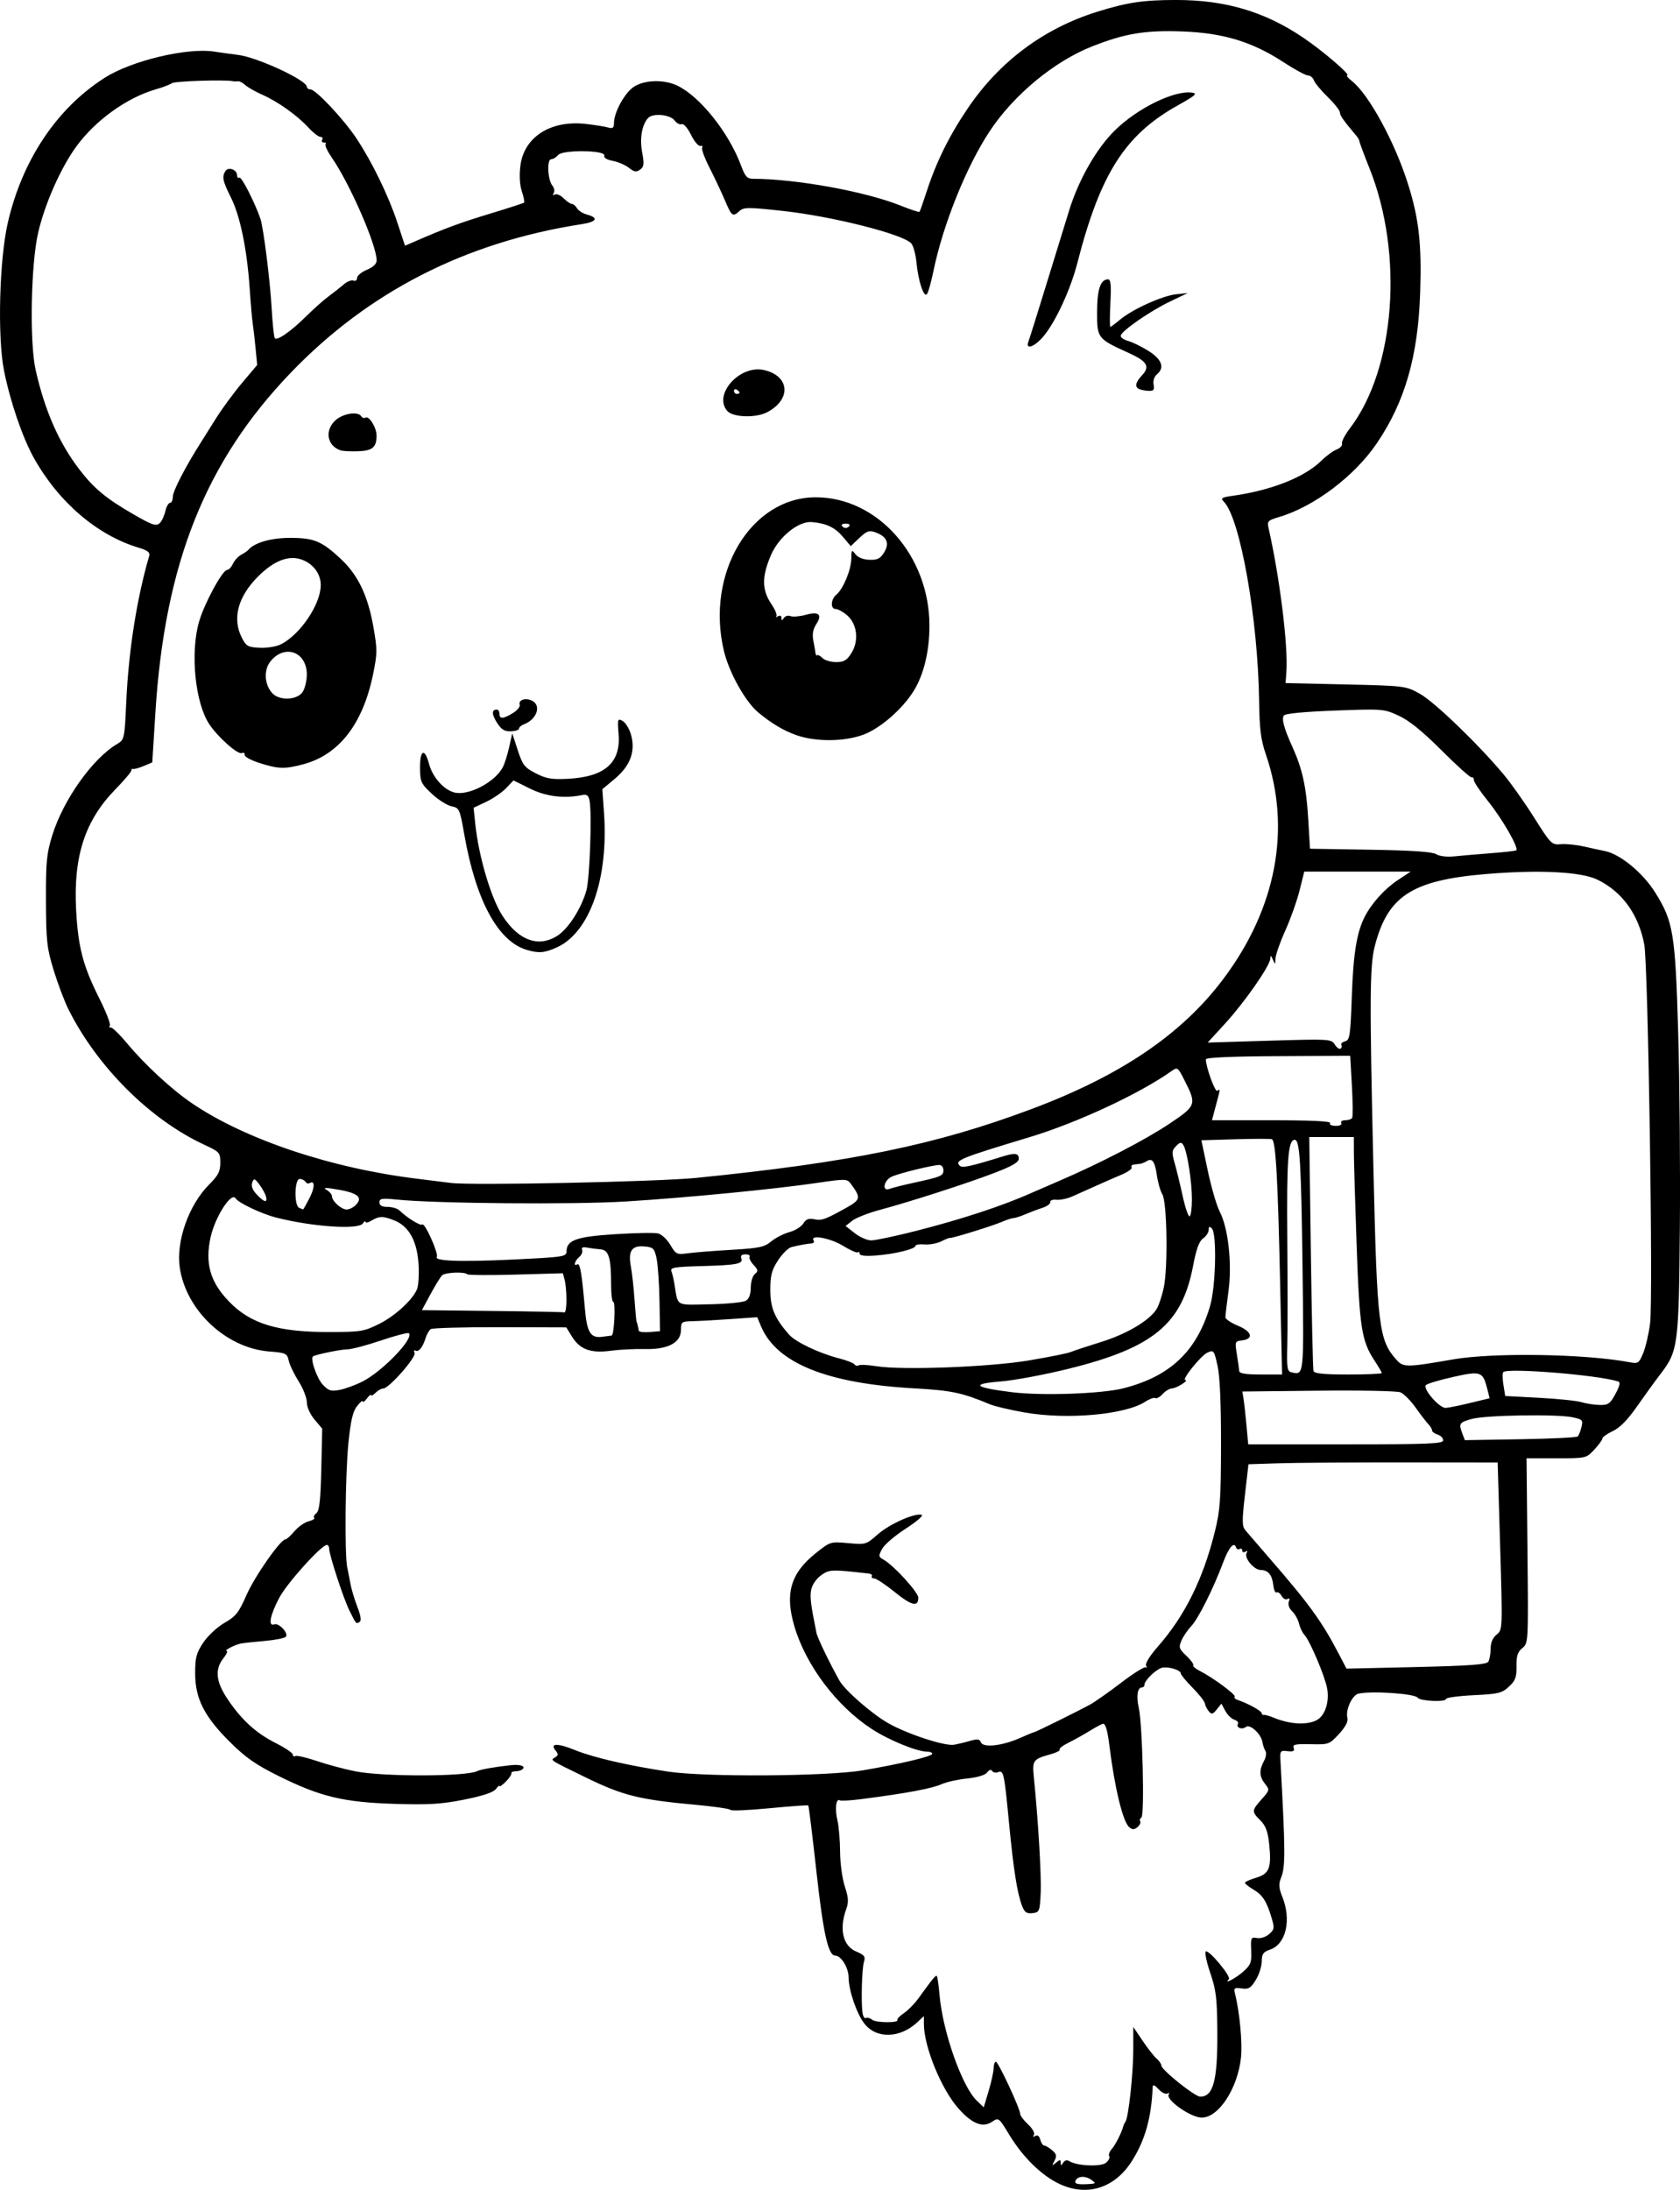 <?xml version="1.0" encoding="UTF-8" standalone="no"?>
<!-- Created with Inkscape (http://www.inkscape.org/) -->

<svg
   width="159.201mm"
   height="207.394mm"
   viewBox="0 0 159.201 207.394"
   version="1.1"
   id="svg5"
   xml:space="preserve"
   xmlns="http://www.w3.org/2000/svg"
   xmlns:svg="http://www.w3.org/2000/svg"><defs
     id="defs2" /><g
     id="layer1"
     transform="translate(10.497,145.692)"><path
       style="fill:#000000;stroke-width:0.265"
       d="m 89.872,61.129 c -1.691,-0.806 -3.44,-2.524 -4.726,-4.641 -1.002,-1.65 -1.004,-1.651 -1.662,-1.219 -0.864,0.566 -1.845,0.181 -3.113,-1.223 -1.643,-1.818 -3.318,-5.89 -3.318,-8.065 v -0.736 l -0.599,0.563 c -1.648,1.548 -3.881,1.62 -5.029,0.161 -0.743,-0.945 -1.497,-3.144 -1.508,-4.401 -0.008,-0.918 -0.71,-2.051 -1.271,-2.051 -0.658,0 -1.129,-2.105 -1.773,-7.925 -0.378,-3.413 -0.726,-6.244 -0.774,-6.292 -0.048,-0.048 -1.709,0.07 -3.692,0.261 -1.983,0.191 -3.636,0.263 -3.674,0.158 -0.038,-0.104 -1.558,-0.325 -3.377,-0.491 -5.236,-0.477 -6.84,-0.874 -10.269,-2.547 -3.611,-1.761 -3.444,-1.651 -2.969,-1.945 0.298,-0.184 0.307,-0.308 0.046,-0.624 -0.593,-0.715 0.153,-0.74 1.824,-0.061 1.752,0.712 5.065,1.476 8.855,2.043 3.541,0.529 15.103,0.449 18.456,-0.127 3.635,-0.625 6.547,-1.319 6.547,-1.561 0,-0.113 -0.219,-0.205 -0.488,-0.205 -0.963,0 -3.622,-1.088 -5.248,-2.148 -3.338,-2.175 -6.247,-6.038 -7.335,-9.74 -0.908,-3.091 -0.349,-5.007 2.015,-6.896 1.391,-1.111 1.41,-1.117 3.086,-0.964 1.66,0.152 1.705,0.139 2.807,-0.831 1.125,-0.99 3.535,-2.058 4.165,-1.845 0.185,0.063 -0.496,0.649 -1.515,1.304 -1.019,0.655 -2.027,1.518 -2.24,1.918 -0.357,0.67 -0.347,0.751 0.132,1.015 0.956,0.526 3.298,3.088 3.298,3.607 0,0.914 -0.63,0.761 -2.245,-0.544 -0.871,-0.704 -1.741,-1.28 -1.934,-1.28 -0.193,0 -0.292,-0.094 -0.222,-0.208 0.071,-0.114 -0.071,-0.231 -0.315,-0.258 -3.521,-0.4 -3.709,-0.394 -4.493,0.165 -0.447,0.318 -0.845,0.893 -0.937,1.353 -0.139,0.694 -0.054,1.39 0.5,4.116 0.097,0.474 1.224,2.813 2.174,4.508 0.518,0.924 3.088,3.166 4.627,4.035 1.852,1.046 5.373,2.194 6.245,2.036 0.385,-0.07 1.079,-0.237 1.541,-0.372 0.659,-0.192 0.873,-0.161 0.991,0.145 0.205,0.535 2.02,0.338 3.681,-0.4 0.703,-0.312 1.326,-0.568 1.384,-0.568 0.127,0 4.145,-1.986 5.297,-2.617 0.449,-0.246 1.775,-1.179 2.948,-2.074 1.173,-0.895 2.224,-1.545 2.335,-1.444 0.112,0.1 0.117,0.034 0.013,-0.148 -0.116,-0.202 0.33,-0.924 1.143,-1.852 2.53,-2.886 4.256,-6.37 5.363,-10.824 0.511,-2.054 0.582,-3.063 0.59,-8.292 0.005,-3.922 -0.108,-6.468 -0.332,-7.461 -0.327,-1.45 -0.364,-1.497 -0.964,-1.224 -0.614,0.28 -2.477,2.6 -2.088,2.6 0.398,0 -0.839,0.777 -1.25,0.785 -0.232,0.005 -0.635,0.244 -0.895,0.531 -0.26,0.288 -0.573,0.461 -0.695,0.386 -0.122,-0.075 -0.547,0.076 -0.944,0.337 -1.888,1.239 -7.4,1.734 -11.438,1.027 -1.369,-0.239 -2.857,-0.59 -3.307,-0.779 -2.618,-1.098 -3.628,-1.31 -7.169,-1.507 -8.27,-0.458 -13.055,-2.399 -14.512,-5.886 l -0.356,-0.851 -2.488,0.175 c -1.368,0.096 -2.994,0.186 -3.612,0.2 -1.069,0.024 -1.124,0.064 -1.124,0.822 0,1.219 -1.237,1.873 -3.44,1.819 -0.946,-0.023 -2.4,0.05 -3.232,0.162 -1.873,0.253 -2.907,-0.125 -3.656,-1.337 l -0.542,-0.877 -6.273,-0.018 c -3.45,-0.01 -6.406,0.072 -6.568,0.181 -0.162,0.109 -0.385,0.497 -0.495,0.86 -0.26,0.857 -0.664,1.354 -0.956,1.174 -0.127,-0.079 -0.167,0.026 -0.087,0.233 0.16,0.418 -2.432,3.356 -2.962,3.356 -0.179,0 -0.513,0.187 -0.742,0.416 -0.229,0.229 -0.416,0.325 -0.416,0.214 0,-0.111 -0.175,0.029 -0.388,0.312 -0.214,0.282 -0.392,0.408 -0.397,0.279 -0.005,-0.129 -0.249,0.071 -0.543,0.445 -0.404,0.513 -0.604,1.377 -0.822,3.541 -0.294,2.922 -0.365,10.531 -0.11,11.726 0.078,0.364 0.218,1.078 0.311,1.587 0.093,0.509 0.388,1.487 0.654,2.172 0.318,0.818 0.391,1.304 0.211,1.416 -0.335,0.207 -0.318,0.226 -0.966,-1.074 -0.563,-1.129 -1.919,-5.272 -1.919,-5.864 0,-0.195 -0.097,-0.354 -0.216,-0.354 -0.52,0 -3.761,3.593 -4.513,5.005 -0.87,1.633 -1.083,2.75 -0.48,2.518 0.453,-0.174 1.417,0.878 1.088,1.187 -0.135,0.127 -1.019,0.298 -1.965,0.381 -0.946,0.083 -1.958,0.191 -2.249,0.24 -0.57,0.096 -1.73,0.702 -1.37,0.715 0.12,0.004 -0.029,0.322 -0.331,0.705 -0.819,1.041 -0.698,2.202 0.4,3.84 1.325,1.978 2.693,3.227 4.578,4.179 0.89,0.449 1.617,0.941 1.617,1.093 0,0.152 0.104,0.212 0.232,0.133 0.128,-0.079 1.05,0.134 2.051,0.473 1,0.339 2.652,0.78 3.671,0.979 2.629,0.515 10.452,0.5 11.509,-0.023 0.337,-0.167 1.587,-0.388 3.175,-0.563 0.812,-0.089 1.349,0.048 1.191,0.304 -0.09,0.146 -0.395,0.265 -0.677,0.265 -0.282,0 -0.484,0.089 -0.447,0.198 0.036,0.109 -0.202,0.466 -0.529,0.794 -0.327,0.327 -0.595,0.513 -0.595,0.412 0,-0.101 -0.154,0.027 -0.342,0.284 -0.227,0.311 -1.222,0.644 -2.977,0.996 -2.165,0.435 -3.343,0.508 -6.604,0.409 -4.837,-0.147 -7.044,-0.673 -10.971,-2.619 -2.205,-1.092 -3.153,-1.752 -4.65,-3.239 -2.437,-2.419 -3.296,-4.117 -3.296,-6.509 0,-1.509 0.111,-1.926 0.778,-2.918 0.432,-0.643 1.326,-1.472 2.011,-1.864 1.065,-0.61 1.346,-0.965 2.067,-2.608 0.783,-1.788 3.221,-5.278 3.695,-5.291 0.119,-0.003 0.505,-0.35 0.859,-0.771 0.354,-0.421 0.956,-0.843 1.337,-0.939 0.381,-0.096 0.622,-0.246 0.534,-0.333 -0.088,-0.088 0.008,-0.29 0.212,-0.45 0.28,-0.22 0.393,-1.233 0.459,-4.142 l 0.088,-3.852 -0.728,-0.865 c -0.426,-0.507 -0.728,-1.182 -0.728,-1.629 0,-0.42 -0.351,-1.317 -0.779,-1.993 -0.428,-0.676 -0.851,-1.557 -0.939,-1.958 -0.151,-0.686 -0.264,-0.738 -1.869,-0.867 -4.059,-0.326 -7.845,-3.872 -8.451,-7.915 -0.376,-2.506 0.841,-5.956 2.788,-7.902 0.854,-0.854 1.049,-1.236 1.049,-2.053 0,-0.963 -0.061,-1.032 -1.521,-1.709 -5.135,-2.383 -10.138,-7.367 -12.866,-12.817 -0.378,-0.756 -1.009,-2.422 -1.402,-3.704 -0.644,-2.102 -0.716,-2.745 -0.731,-6.564 -0.015,-3.714 0.058,-4.477 0.598,-6.218 1.044,-3.368 3.821,-7.276 6.148,-8.651 0.686,-0.405 0.702,-0.478 0.864,-4.017 0.222,-4.847 1.007,-9.825 2.18,-13.814 0.09,-0.307 -0.181,-0.511 -1.005,-0.757 -3.915,-1.171 -7.579,-4.302 -9.92,-8.48 -1.088,-1.941 -2.275,-5.414 -2.848,-8.334 -0.626,-3.192 -0.434,-10.497 0.369,-13.972 1.372,-5.942 4.645,-10.832 9.187,-13.723 2.536,-1.615 7.804,-2.872 10.371,-2.476 0.681,0.105 1.698,0.246 2.261,0.314 1.812,0.218 6.517,2.399 6.517,3.02 0,0.135 0.153,0.245 0.339,0.245 0.5,0 3.137,2.805 4.353,4.63 1.481,2.224 3.044,5.437 3.89,7.999 l 0.719,2.178 0.972,-0.422 c 2.877,-1.249 4.242,-1.752 7.085,-2.614 1.721,-0.522 3.175,-0.994 3.231,-1.05 0.056,-0.056 -0.041,-0.537 -0.217,-1.068 -0.2,-0.606 -0.251,-1.507 -0.137,-2.421 0.339,-2.714 2.853,-4.33 6.166,-3.964 0.832,0.092 1.781,0.241 2.108,0.332 0.485,0.135 0.595,0.059 0.595,-0.409 0,-1.041 1.052,-2.931 1.93,-3.466 1.044,-0.637 2.823,-0.674 4.064,-0.085 2.149,1.02 4.888,4.448 6.047,7.57 0.393,1.058 0.576,1.257 1.158,1.259 4.095,0.013 10.614,1.198 13.96,2.537 0.945,0.378 1.753,0.646 1.795,0.595 0.043,-0.05 0.35,-0.925 0.682,-1.944 0.923,-2.83 2.166,-5.333 3.942,-7.938 2.994,-4.392 7.169,-7.495 12.195,-9.065 2.858,-0.893 4.384,-1.121 7.503,-1.121 4.666,0 8.396,1.105 12.036,3.565 1.872,1.265 4.563,3.573 4.172,3.577 -0.129,10e-4 0.072,0.244 0.447,0.538 1.599,1.258 4.067,5.786 5.316,9.754 1.035,3.289 1.302,5.677 1.15,10.274 -0.2,6.039 -1.44,10.348 -4.106,14.273 -2.121,3.123 -5.946,6.006 -9.275,6.989 -1.039,0.307 -1.132,0.402 -0.992,1.018 1.064,4.68 1.873,11.191 1.695,13.642 l -0.077,1.061 5.684,0.132 c 5.649,0.131 5.692,0.137 7.051,0.89 1.373,0.761 5.564,4.798 7.942,7.65 0.701,0.84 2.004,2.684 2.895,4.097 1.572,2.491 1.648,2.567 2.518,2.492 0.493,-0.043 1.491,0.059 2.216,0.225 0.725,0.166 1.595,0.355 1.933,0.42 1.455,0.28 3.609,2.05 4.793,3.937 1.711,2.728 1.9,3.882 2.173,13.229 0.136,4.657 0.208,12.991 0.159,18.521 -0.097,11.142 -0.17,11.684 -1.85,13.865 -0.474,0.616 -1.459,1.974 -2.188,3.019 -0.9,1.291 -1.642,2.049 -2.315,2.366 -0.544,0.256 -0.99,0.572 -0.99,0.701 0,0.129 -0.345,0.604 -0.768,1.056 -0.766,0.82 -0.773,0.822 -3.593,0.822 h -2.825 l 0.087,8.754 c 0.087,8.704 0.084,8.756 -0.485,9.218 -0.447,0.363 -0.568,0.738 -0.553,1.717 0.016,1.044 -0.104,1.367 -0.718,1.937 -0.664,0.615 -0.998,0.696 -3.349,0.809 -1.437,0.069 -2.612,0.23 -2.612,0.357 0,0.319 -2.472,0.208 -2.687,-0.12 -0.253,-0.386 -4.337,-0.664 -5.612,-0.383 -0.591,0.131 -1.241,1.542 -1.049,2.277 0.093,0.354 -0.164,0.852 -0.792,1.537 -0.909,0.992 -0.966,1.012 -2.69,0.973 -1.456,-0.033 -1.735,0.028 -1.611,0.352 0.114,0.298 -0.024,0.371 -0.576,0.307 -0.678,-0.079 -0.723,-0.023 -0.676,0.841 0.479,8.769 0.484,10.101 0.05,11.175 -0.231,0.57 -0.202,0.95 0.134,1.791 0.874,2.185 0.348,4.46 -1.152,4.983 -0.666,0.232 -0.802,0.422 -0.802,1.122 0,0.463 -0.255,1.255 -0.566,1.758 -0.478,0.774 -0.686,0.898 -1.341,0.802 -0.676,-0.099 -0.757,-0.044 -0.637,0.438 0.448,1.793 0.725,4.709 0.579,6.094 -0.31,2.934 -2.118,5.703 -3.724,5.703 -1.029,0 -3.437,-1.692 -3.126,-2.196 0.091,-0.147 0.035,-0.186 -0.125,-0.088 -0.159,0.098 -0.535,-0.084 -0.835,-0.406 -0.387,-0.416 -0.55,-0.475 -0.561,-0.204 -0.122,2.925 -0.719,5.04 -1.979,7.022 -1.632,2.566 -4.267,3.385 -6.882,2.138 z m 3.048,-0.375 c -0.605,-0.424 -1.351,-0.361 -1.513,0.127 -0.077,0.231 0.211,0.317 0.967,0.287 1.005,-0.039 1.042,-0.067 0.546,-0.414 z m 1.695,-2.239 c -0.084,-0.135 0.03,-0.447 0.252,-0.693 0.336,-0.371 0.986,-1.669 1.085,-2.166 0.014,-0.073 0.107,-0.259 0.206,-0.415 0.295,-0.463 0.738,-4.574 0.738,-6.851 V 46.27 l 0.893,1.325 c 0.491,0.729 1.086,1.486 1.323,1.683 0.237,0.196 0.437,0.491 0.445,0.656 0.021,0.416 3.166,2.934 3.672,2.94 1.249,0.013 1.659,-1.52 1.631,-6.096 -0.02,-3.21 -0.112,-3.98 -0.669,-5.618 -0.355,-1.044 -0.545,-1.96 -0.423,-2.035 0.297,-0.183 2.429,2.38 2.184,2.626 -0.538,0.538 0.652,-0.087 1.355,-0.711 0.724,-0.643 0.811,-0.874 0.761,-2.014 -0.052,-1.206 -0.018,-1.28 0.542,-1.173 0.341,0.065 0.836,-0.093 1.152,-0.368 0.504,-0.438 0.526,-0.579 0.241,-1.54 -0.466,-1.57 -0.852,-2.17 -1.731,-2.689 -0.436,-0.257 -0.792,-0.542 -0.792,-0.633 0,-0.091 0.475,-0.308 1.056,-0.482 1.257,-0.376 1.472,-0.938 1.234,-3.214 -0.121,-1.162 -0.327,-1.71 -0.829,-2.212 -0.841,-0.841 -0.836,-0.937 0.117,-2.003 0.768,-0.86 0.774,-0.89 0.307,-1.484 -0.534,-0.679 -0.553,-1.283 -0.071,-2.17 0.18,-0.33 0.235,-0.747 0.124,-0.926 -0.112,-0.179 -0.238,-0.548 -0.28,-0.821 -0.122,-0.784 -1.191,-1.767 -1.576,-1.448 -0.36,0.299 -0.965,0.051 -0.744,-0.305 0.077,-0.125 -0.08,-0.297 -0.35,-0.383 -0.27,-0.086 -0.655,-0.462 -0.855,-0.837 l -0.364,-0.681 -0.444,0.548 c -0.378,0.467 -0.49,0.492 -0.758,0.169 -0.173,-0.208 -0.338,-0.541 -0.367,-0.741 -0.029,-0.199 -0.555,-0.869 -1.169,-1.489 -0.614,-0.62 -1.116,-1.229 -1.116,-1.353 0,-0.304 -1.065,-0.646 -1.714,-0.55 -0.547,0.081 -1.725,1.191 -1.725,1.625 0,0.138 -0.106,0.251 -0.236,0.251 -0.431,0 -0.559,0.817 -0.303,1.937 0.351,1.538 0.559,10.19 0.249,10.381 -0.136,0.084 -0.188,0.251 -0.114,0.37 0.073,0.119 -0.044,0.363 -0.26,0.543 -0.308,0.256 -0.478,0.257 -0.779,0.008 -0.599,-0.497 -1.378,-3.689 -1.875,-7.683 -0.183,-1.473 -0.367,-2.118 -0.603,-2.112 -0.099,0.002 -0.657,0.298 -1.239,0.656 -0.582,0.358 -1.504,0.873 -2.049,1.143 -0.545,0.27 -0.92,0.563 -0.833,0.649 0.087,0.087 -0.301,0.285 -0.861,0.44 -1.656,0.458 -1.743,0.577 -1.582,2.164 0.418,4.136 0.725,9.315 0.649,10.95 -0.082,1.773 -0.115,1.855 -0.776,1.932 -0.547,0.063 -0.749,-0.074 -0.977,-0.661 -0.47,-1.213 -0.816,-3.402 -1.247,-7.885 -0.458,-4.769 -0.51,-5.008 -1.049,-4.802 -0.212,0.082 -0.461,0.027 -0.552,-0.121 -0.102,-0.165 -0.284,-0.11 -0.471,0.143 -0.187,0.253 -0.92,0.475 -1.893,0.574 -0.873,0.089 -1.945,0.324 -2.381,0.522 -0.944,0.427 -3.338,0.875 -7.656,1.432 -1.009,0.13 -1.924,0.182 -2.031,0.115 -0.359,-0.222 -0.486,0.798 -0.232,1.871 0.138,0.582 0.253,1.929 0.256,2.993 0.004,1.067 0.203,2.535 0.444,3.274 0.355,1.084 0.38,1.501 0.132,2.185 -0.68,1.881 -0.302,3.47 0.949,3.993 0.781,0.326 0.895,0.478 0.737,0.982 -0.201,0.641 -0.286,3.929 -0.127,4.877 0.053,0.317 0.196,0.515 0.318,0.44 0.122,-0.075 0.384,-0.002 0.582,0.163 0.361,0.3 2.582,0.314 2.397,0.016 -0.054,-0.087 0.221,-0.373 0.611,-0.636 0.39,-0.263 1.006,-0.888 1.37,-1.39 1.403,-1.936 1.651,-2.237 1.756,-2.132 0.06,0.06 0.175,0.87 0.256,1.8 0.304,3.488 2.126,8.657 3.526,10.001 l 0.663,0.636 0.468,-1.562 c 0.257,-0.859 0.469,-1.83 0.471,-2.158 0.002,-0.327 0.098,-0.595 0.213,-0.595 0.226,0 2.291,4.429 2.299,4.933 0.003,0.168 0.339,0.616 0.748,0.995 0.42,0.39 0.661,0.821 0.554,0.993 -0.12,0.194 -0.071,0.232 0.135,0.104 0.206,-0.127 0.376,0.002 0.469,0.356 0.08,0.306 0.249,0.556 0.376,0.556 0.127,0 0.463,0.199 0.748,0.443 0.421,0.361 0.463,0.545 0.224,0.992 -0.263,0.494 -0.248,0.513 0.147,0.186 0.373,-0.308 0.441,-0.308 0.444,0 0.003,0.307 0.04,0.306 0.235,-0.002 0.147,-0.232 0.362,-0.282 0.591,-0.137 0.711,0.449 2.98,0.546 3.463,0.147 0.251,-0.208 0.388,-0.488 0.305,-0.623 z M 114.207,17.252 c 0.836,-0.381 1.3,-1.721 1.057,-3.053 -0.211,-1.159 -1.651,-4.543 -2.153,-5.062 -0.186,-0.192 -0.415,-0.668 -0.508,-1.058 -0.093,-0.39 -0.387,-0.918 -0.653,-1.174 -0.286,-0.275 -0.414,-0.644 -0.315,-0.903 0.109,-0.283 0.064,-0.374 -0.125,-0.257 -0.161,0.1 -0.411,-0.03 -0.556,-0.287 -0.144,-0.258 -0.36,-0.409 -0.479,-0.336 -0.119,0.073 -0.257,-0.225 -0.307,-0.661 -0.113,-1.002 -0.482,-1.453 -1.2,-1.464 -0.651,-0.01 -1.607,-1.175 -1.33,-1.622 0.116,-0.187 0.07,-0.231 -0.118,-0.114 -0.168,0.104 -0.305,0.056 -0.305,-0.107 0,-0.163 -0.109,-0.229 -0.242,-0.146 -0.133,0.082 -0.289,0.009 -0.346,-0.164 -0.191,-0.572 -0.694,0.037 -1.242,1.504 -0.905,2.419 -2.348,5.292 -2.998,5.97 -0.338,0.353 -0.754,0.963 -0.925,1.357 -0.279,0.645 -0.234,0.787 0.457,1.44 0.422,0.398 0.719,0.802 0.659,0.898 -0.059,0.096 0.216,0.337 0.611,0.537 1.254,0.633 3.488,2.284 3.319,2.452 -0.089,0.089 0.063,0.236 0.338,0.327 0.914,0.299 2.221,1.024 2.221,1.231 0,0.112 0.089,0.185 0.198,0.162 0.109,-0.024 0.496,0.081 0.86,0.233 1.539,0.641 3.084,0.754 4.081,0.3 z m 16.327,-5.566 c 0.122,-0.192 0.223,-0.746 0.225,-1.232 0.003,-0.58 0.198,-1.041 0.57,-1.342 0.565,-0.458 0.566,-0.469 0.331,-8.377 l -0.235,-7.918 -8.996,-0.009 c -4.948,-0.005 -10.261,0.032 -11.807,0.083 l -2.811,0.091 -0.334,2.9 c -0.285,2.478 -0.279,2.966 0.045,3.357 0.209,0.252 1.208,1.41 2.22,2.574 3.812,4.385 5.019,6.046 6.613,9.099 l 0.745,1.427 6.607,-0.152 c 5.045,-0.116 6.659,-0.234 6.828,-0.501 z m -4.269,-20.968 c 0,-0.208 -0.238,-0.455 -0.529,-0.547 -0.291,-0.092 -0.529,-0.27 -0.529,-0.396 0,-0.125 -0.153,-0.385 -0.34,-0.577 -0.187,-0.192 -0.732,-0.9 -1.212,-1.574 -0.479,-0.673 -1.13,-1.328 -1.446,-1.455 -0.316,-0.127 -3.814,-0.196 -7.775,-0.153 l -7.201,0.078 0.114,0.716 c 0.063,0.394 0.187,1.519 0.277,2.501 l 0.163,1.786 h 9.239 c 7.843,0 9.239,-0.057 9.239,-0.379 z m 12.747,-0.37 c 0.099,-0.097 0.259,-0.497 0.355,-0.888 0.162,-0.657 0.098,-0.727 -0.841,-0.926 -1.493,-0.316 -8.243,-0.206 -9.55,0.156 -1.193,0.33 -1.258,0.433 -0.892,1.398 l 0.233,0.613 5.257,-0.087 c 2.892,-0.048 5.338,-0.167 5.437,-0.265 z m -10.217,-3.165 1.869,-0.452 -0.235,-0.926 c -0.408,-1.608 -0.606,-1.674 -3.224,-1.091 -1.279,0.285 -2.44,0.633 -2.58,0.772 -0.329,0.329 1.266,2.175 1.865,2.16 0.24,-0.006 1.277,-0.214 2.305,-0.463 z m 13.793,-0.865 c 0.405,-0.746 0.485,-1.101 0.265,-1.174 -1.856,-0.609 -10.47,-1.312 -10.894,-0.889 -0.086,0.086 -0.08,0.63 0.013,1.21 l 0.169,1.054 3.214,0.17 c 1.768,0.093 3.571,0.279 4.007,0.414 0.437,0.134 1.21,0.253 1.72,0.264 0.818,0.018 0.994,-0.104 1.507,-1.049 z m -46.618,-0.532 c 4.438,-1.133 6.937,-3.506 8.201,-7.786 0.545,-1.844 0.659,-6.857 0.167,-7.348 -0.221,-0.221 -0.298,-0.186 -0.298,0.137 0,0.239 -0.237,0.601 -0.527,0.804 -0.378,0.265 -0.645,0.995 -0.948,2.591 -1.046,5.514 -3.753,7.758 -11.755,9.745 -2.256,0.56 -5.165,1.105 -6.466,1.211 -2.898,0.236 -2.567,0.564 1.026,1.016 2.826,0.356 8.542,0.157 10.599,-0.369 z m -72.114,-0.639 c 1.901,-0.97 4.891,-4.078 4.398,-4.572 -0.086,-0.086 -1.276,0.222 -2.644,0.684 -1.368,0.463 -2.802,0.841 -3.187,0.841 -0.62,0 -3.049,0.501 -3.266,0.673 -0.268,0.213 0.372,2.064 0.917,2.652 0.555,0.598 0.783,0.671 1.611,0.516 0.531,-0.1 1.507,-0.458 2.17,-0.796 z m 86.966,-8.801 c -0.226,-10.515 -0.424,-14.036 -0.799,-14.148 -0.163,-0.049 -1.731,-0.046 -3.485,0.006 l -3.19,0.095 0.605,2.871 c 0.333,1.579 0.844,3.331 1.137,3.893 0.807,1.548 1.177,4.918 0.827,7.523 -0.16,1.187 -0.291,2.3 -0.291,2.474 0,0.173 0.54,0.537 1.199,0.809 1.326,0.547 1.511,1.251 0.364,1.385 -0.658,0.077 -0.674,0.122 -0.477,1.323 0.113,0.684 0.212,1.392 0.221,1.574 0.011,0.234 0.605,0.331 2.039,0.331 h 2.023 l -0.175,-8.136 z m 2.11,-2.15 c -0.124,-9.762 -0.258,-11.939 -0.732,-11.939 -0.634,0 -0.772,1.794 -0.711,9.24 0.035,4.304 0.035,8.917 1.3e-4,10.251 -0.056,2.146 -0.009,2.438 0.41,2.531 1.182,0.262 1.166,0.417 1.033,-10.083 z m 7.511,10.148 c 0,-0.076 -0.306,-0.6 -0.68,-1.165 -1.231,-1.861 -1.427,-3.109 -1.7,-10.854 -0.142,-4.01 -0.259,-7.975 -0.262,-8.812 l -0.004,-1.521 h -2.112 -2.112 l 0.149,10.914 c 0.082,6.003 0.195,11.063 0.251,11.245 0.074,0.241 0.969,0.331 3.285,0.331 1.751,0 3.183,-0.062 3.183,-0.138 z m -33.419,-1.198 c 1.864,-0.311 3.627,-0.664 3.918,-0.785 0.291,-0.121 1.601,-0.554 2.91,-0.961 2.413,-0.751 4.518,-1.992 5.235,-3.085 0.216,-0.33 0.532,-1.27 0.702,-2.088 0.403,-1.941 0.305,-8.1 -0.14,-8.81 -0.182,-0.291 -0.414,-1.096 -0.515,-1.789 -0.195,-1.337 -0.445,-1.679 -0.982,-1.342 -0.182,0.114 -0.45,0.222 -0.595,0.24 -0.146,0.018 -0.42,0.051 -0.611,0.073 -0.19,0.022 -0.283,0.143 -0.206,0.268 0.077,0.125 -0.362,0.439 -0.977,0.698 -0.615,0.259 -1.713,0.739 -2.44,1.067 -0.728,0.328 -1.717,0.771 -2.198,0.984 -0.481,0.213 -1.162,0.355 -1.513,0.317 -0.351,-0.039 -0.612,0.059 -0.58,0.217 0.032,0.158 -0.299,0.403 -0.736,0.544 -0.437,0.141 -1.169,0.418 -1.627,0.614 -0.459,0.197 -0.961,0.358 -1.115,0.358 -0.155,0 -0.673,0.169 -1.151,0.375 -0.916,0.395 -4.789,1.588 -4.907,1.511 -0.038,-0.025 -0.395,0.119 -0.794,0.32 -0.399,0.2 -1.112,0.331 -1.585,0.291 -0.473,-0.041 -0.86,0.02 -0.86,0.136 0,0.3 -1.99,0.784 -3.77,0.917 -0.991,0.074 -1.521,0.013 -1.521,-0.174 0,-0.159 -0.071,-0.217 -0.158,-0.13 -0.087,0.087 -0.725,-0.191 -1.418,-0.617 -1.196,-0.736 -3.149,-1.093 -2.789,-0.511 0.09,0.146 0.008,0.274 -0.183,0.285 -0.416,0.024 -1.176,0.163 -1.918,0.349 -0.3,0.075 -0.872,0.642 -1.272,1.26 -0.599,0.924 -0.728,1.419 -0.728,2.795 0,1.706 0.412,2.684 1.784,4.239 0.617,0.699 2.836,1.754 4.699,2.233 0.728,0.187 1.399,0.447 1.492,0.577 0.093,0.13 0.274,0.172 0.403,0.092 0.129,-0.08 0.886,-0.041 1.683,0.085 2.466,0.391 10.698,0.078 14.464,-0.55 z m 40.166,-0.093 c 3.812,-0.663 12.485,-0.529 16.675,0.257 0.877,0.165 0.942,0.123 1.35,-0.849 0.235,-0.562 0.531,-1.837 0.656,-2.834 0.299,-2.369 -0.189,-33.978 -0.553,-35.881 -0.546,-2.85 -2.101,-4.996 -4.441,-6.129 -1.556,-0.753 -5.519,-0.953 -10.543,-0.533 -7.014,0.587 -9.313,2.069 -10.544,6.794 -0.493,1.893 -0.513,4.958 -0.136,21.157 0.347,14.919 0.505,16.21 2.208,18.083 0.633,0.697 0.969,0.693 5.327,-0.065 z m -79.729,-2.257 c 0.245,-0.025 0.399,-3.194 0.156,-3.194 -0.109,2.65e-4 -0.2,-0.684 -0.201,-1.521 -0.005,-2.677 -0.215,-3.389 -1.015,-3.452 -0.386,-0.03 -0.963,-0.106 -1.282,-0.168 -0.391,-0.076 -0.538,-0.004 -0.451,0.223 0.071,0.185 -0.055,0.489 -0.28,0.676 -0.431,0.357 -0.577,0.939 -0.174,0.69 0.253,-0.156 0.434,0.904 0.712,4.162 0.195,2.285 0.533,2.844 1.633,2.699 0.4,-0.053 0.806,-0.104 0.902,-0.114 z m -22.03,-1.105 c 1.51,-0.754 3.148,-2.252 3.589,-3.279 0.125,-0.291 0.197,-1.244 0.16,-2.117 -0.098,-2.35 -0.859,-3.811 -2.288,-4.396 -1.048,-0.429 -1.462,-0.43 -2.161,-0.005 -0.327,0.199 -0.597,0.259 -0.599,0.133 -0.002,-0.126 -0.11,-0.061 -0.24,0.144 -0.393,0.621 -4.756,0.328 -8.222,-0.552 -1.37,-0.348 -3.583,-1.395 -3.846,-1.821 -0.398,-0.644 -1.943,1.766 -2.365,3.688 -0.543,2.47 -0.042,4.227 1.732,6.072 2.049,2.133 4.64,2.918 9.589,2.904 2.907,-0.008 3.232,-0.062 4.653,-0.772 z m 26.567,-2.221 c -0.028,-1.601 -0.152,-3.387 -0.275,-3.969 -0.203,-0.958 -0.309,-1.067 -1.128,-1.145 -1.214,-0.117 -1.583,0.411 -1.312,1.876 0.114,0.617 0.27,2.014 0.345,3.106 0.076,1.091 0.164,2.044 0.195,2.117 0.067,0.156 0.167,0.573 0.21,0.876 0.017,0.118 0.477,0.177 1.023,0.132 l 0.992,-0.082 z m -8.816,-0.066 c -0.002,-0.691 -0.079,-1.539 -0.171,-1.883 l -0.168,-0.627 -4.453,0.126 c -2.449,0.069 -4.523,0.055 -4.61,-0.031 -0.26,-0.26 -2.084,-0.183 -2.382,0.101 -0.153,0.146 -0.647,0.947 -1.097,1.781 l -0.818,1.517 6.653,0.075 c 3.659,0.041 6.742,0.103 6.851,0.137 0.109,0.034 0.197,-0.504 0.195,-1.195 z m 17.003,0.088 c 0.305,-0.185 0.463,-0.61 0.463,-1.243 0,-0.529 0.174,-1.106 0.386,-1.282 0.334,-0.277 0.318,-0.393 -0.123,-0.866 -0.28,-0.3 -0.446,-0.647 -0.37,-0.771 0.076,-0.123 -0.103,-0.225 -0.398,-0.225 -0.353,0 -0.487,0.128 -0.393,0.373 0.203,0.529 -0.403,0.646 -3.798,0.738 -2.517,0.068 -2.954,0.141 -2.826,0.477 0.083,0.218 0.211,0.754 0.283,1.191 0.365,2.207 0.036,2.015 3.346,1.949 1.633,-0.033 3.177,-0.186 3.432,-0.34 z m -19.711,-4.018 c 2.347,-0.134 2.712,-0.217 2.712,-0.618 0,-1.096 0.906,-1.425 4.573,-1.66 1.923,-0.123 3.771,-0.157 4.106,-0.075 0.335,0.082 0.859,0.573 1.165,1.091 0.525,0.89 0.615,0.933 1.64,0.791 0.596,-0.083 2.453,-0.23 4.127,-0.327 2.649,-0.154 3.138,-0.256 3.782,-0.793 0.407,-0.339 1.181,-0.735 1.72,-0.881 0.539,-0.146 1.135,-0.514 1.324,-0.819 0.261,-0.42 0.517,-0.517 1.058,-0.402 0.685,0.146 1.017,0.026 3.019,-1.087 1.373,-0.764 1.409,-0.961 0.416,-2.289 -0.343,-0.459 -0.494,-0.463 -3.128,-0.075 -4.088,0.601 -12.389,1.408 -18.168,1.766 -4.939,0.306 -17.985,0.199 -21.707,-0.178 -1.417,-0.144 -1.654,-0.106 -1.654,0.261 0,0.298 0.237,0.429 0.775,0.429 0.426,0 0.932,0.153 1.124,0.339 0.723,0.702 2.003,1.491 2.162,1.332 0.228,-0.228 1.568,2.76 1.376,3.069 -0.281,0.455 3.054,0.499 9.578,0.126 z m 35.859,-2.598 c 4.283,-1.088 8.203,-2.377 10.907,-3.587 0.291,-0.13 1.482,-0.647 2.646,-1.147 3.889,-1.673 8.18,-3.898 10.451,-5.42 2.54,-1.702 2.576,-1.808 1.412,-4.105 -0.628,-1.24 -0.669,-1.269 -1.23,-0.87 -3,2.132 -8.919,4.887 -13.412,6.245 -6.678,2.017 -7.156,2.213 -6.647,2.721 0.234,0.234 0.996,0.068 4.107,-0.894 1.125,-0.348 1.482,-0.293 1.48,0.226 -0.001,0.338 -0.628,0.703 -2.315,1.348 -2.618,1.001 -7.962,2.723 -10.886,3.508 -1.077,0.289 -2.24,0.748 -2.585,1.019 l -0.628,0.494 0.866,0.682 c 0.476,0.375 1.181,0.683 1.566,0.685 0.385,0.002 2.306,-0.405 4.268,-0.903 z m 26.12,-2.99 c 0,-1.686 -0.448,-4.54 -0.802,-5.113 -0.203,-0.328 -0.304,-0.316 -0.699,0.078 -0.405,0.405 -0.422,0.6 -0.14,1.587 0.177,0.619 0.523,2.041 0.769,3.16 0.246,1.119 0.543,1.975 0.66,1.903 0.117,-0.072 0.212,-0.799 0.212,-1.615 z m -83.63,-0.09 c 0.525,-1.008 0.537,-1.756 0.022,-1.438 -0.125,0.078 -0.303,0.02 -0.394,-0.128 -0.091,-0.148 -0.338,-0.269 -0.547,-0.269 -0.497,0 -0.544,2.536 -0.051,2.735 0.182,0.073 0.348,0.143 0.37,0.154 0.022,0.011 0.292,-0.463 0.6,-1.055 z m 4.38,0.648 c 0.782,-0.782 0.164,-1.215 -2.242,-1.567 -0.737,-0.108 -0.831,-0.077 -0.463,0.149 0.255,0.157 0.463,0.418 0.463,0.58 0,0.443 0.865,1.232 1.37,1.25 0.244,0.009 0.637,-0.177 0.872,-0.412 z m -8.499,-0.829 c -0.067,-0.255 -0.346,-0.76 -0.62,-1.123 -0.451,-0.597 -0.516,-0.615 -0.681,-0.185 -0.121,0.314 0.024,0.694 0.427,1.123 0.716,0.762 1.044,0.832 0.874,0.185 z m 61.29,-1.269 c 2.707,-0.589 2.91,-0.674 2.91,-1.209 0,-0.274 -0.171,-0.498 -0.38,-0.498 -0.616,0 -3.797,0.78 -4.515,1.107 -0.772,0.352 -0.96,1.446 -0.198,1.153 0.255,-0.098 1.237,-0.346 2.183,-0.552 z m -20.47,-0.488 c 14.643,-1.471 22.648,-3.115 31.727,-6.515 8.461,-3.169 14.227,-7.074 18.162,-12.3 5.031,-6.682 6.469,-14.231 4.051,-21.275 -0.481,-1.403 -0.607,-2.388 -0.643,-5.05 -0.106,-7.797 -1.798,-17.352 -3.348,-18.901 -0.33,-0.33 -0.216,-0.403 0.879,-0.558 3.652,-0.517 6.8,-1.767 8.374,-3.325 0.452,-0.448 1.1,-0.923 1.44,-1.055 0.339,-0.132 0.569,-0.385 0.51,-0.562 -0.059,-0.177 0.277,-0.825 0.747,-1.441 4.297,-5.629 5.116,-16.482 1.859,-24.622 -0.525,-1.312 -0.954,-2.465 -0.954,-2.562 0,-0.097 -0.121,-0.321 -0.27,-0.496 -1.245,-1.475 -1.582,-1.952 -1.582,-2.242 -1.7e-4,-0.184 -0.517,-0.839 -1.149,-1.455 -0.632,-0.616 -1.223,-1.328 -1.315,-1.583 -0.091,-0.255 -0.345,-0.463 -0.563,-0.463 -0.218,0 -1.276,-0.574 -2.35,-1.275 -2.945,-1.922 -5.686,-2.751 -9.573,-2.893 -3.498,-0.128 -5.446,0.197 -8.56,1.429 -3.564,1.41 -7.374,4.56 -9.645,7.972 -2.22,3.337 -4.448,8.857 -5.36,13.283 -0.225,1.094 -0.507,2.087 -0.627,2.207 -0.302,0.304 -0.814,-1.258 -0.982,-2.997 -0.077,-0.8 -0.305,-1.625 -0.505,-1.833 -0.846,-0.879 -7.464,-2.547 -12.134,-3.059 -3.28,-0.36 -3.729,-0.36 -4.122,-0.005 -0.653,0.591 -0.744,0.526 -1.388,-0.99 -0.325,-0.764 -0.977,-2.147 -1.451,-3.074 -0.473,-0.926 -0.794,-1.793 -0.712,-1.925 0.082,-0.132 0.003,-0.208 -0.176,-0.168 -0.178,0.04 -0.574,-0.434 -0.88,-1.054 -0.315,-0.639 -0.695,-1.073 -0.879,-1.003 -0.178,0.068 -0.476,-0.083 -0.661,-0.337 -0.436,-0.594 -2.121,-0.74 -2.552,-0.221 -0.578,0.696 -0.779,1.926 -0.532,3.25 0.202,1.08 0.17,1.342 -0.197,1.611 -0.355,0.26 -0.557,0.228 -1.061,-0.169 -0.342,-0.269 -1.034,-0.567 -1.538,-0.661 -0.56,-0.105 -0.87,-0.297 -0.796,-0.493 0.195,-0.521 -3.945,-0.578 -4.375,-0.06 -0.183,0.22 -0.48,0.401 -0.659,0.401 -0.422,0 -0.332,1.96 0.115,2.499 0.177,0.214 0.234,0.531 0.127,0.706 -0.122,0.197 -0.084,0.248 0.1,0.134 0.163,-0.101 0.538,0.06 0.835,0.356 0.296,0.296 0.652,0.539 0.79,0.539 0.138,0 0.354,0.183 0.479,0.406 0.125,0.223 0.545,0.491 0.934,0.595 1.145,0.306 0.945,0.691 -0.474,0.911 -11.014,1.704 -20.196,6.389 -27.582,14.072 -8.095,8.421 -11.947,18.095 -12.831,32.223 l -0.293,4.683 -0.814,0.341 c -0.448,0.187 -0.903,0.312 -1.012,0.278 -0.109,-0.035 -0.179,0.026 -0.155,0.136 0.024,0.109 -0.661,0.92 -1.521,1.802 -2.872,2.944 -3.977,6.321 -3.717,11.361 0.183,3.551 0.647,5.337 2.181,8.391 0.648,1.291 1.107,2.464 1.019,2.607 -0.088,0.143 -0.054,0.227 0.077,0.187 0.131,-0.04 0.834,0.642 1.564,1.515 1.708,2.044 4.217,4.358 6.141,5.665 5.043,3.425 13.184,6.152 21.333,7.145 1.31,0.16 2.738,0.338 3.175,0.397 1.926,0.259 19.579,-0.104 23.318,-0.479 z m -16.126,-21.597 c -2.709,-0.813 -4.799,-4.676 -5.89,-10.882 -0.433,-2.467 -0.475,-2.56 -1.211,-2.707 -0.419,-0.084 -1.26,-0.617 -1.869,-1.185 -1.024,-0.955 -1.108,-1.138 -1.12,-2.427 -0.016,-1.747 0.436,-1.962 0.852,-0.407 0.337,1.261 1.39,2.449 2.4,2.708 1.325,0.34 3.827,-0.959 4.588,-2.382 0.165,-0.309 0.435,-1.159 0.599,-1.89 l 0.299,-1.328 0.519,1.587 c 0.465,1.421 0.644,1.652 1.71,2.199 0.987,0.507 1.508,0.596 3.043,0.518 3.502,-0.177 5.026,-1.52 4.805,-4.234 -0.115,-1.417 -0.091,-1.5 0.371,-1.252 0.272,0.146 0.629,0.714 0.793,1.263 0.469,1.567 -0.031,2.972 -1.497,4.2 l -1.206,1.011 0.158,2.249 c 0.437,6.219 -1.352,11.315 -4.468,12.73 -1.164,0.529 -1.73,0.574 -2.876,0.23 z m 3.003,-1.385 c 1.006,-0.68 2.197,-2.565 2.669,-4.226 0.32,-1.128 0.539,-7.274 0.302,-8.511 -0.096,-0.501 -0.255,-0.623 -0.693,-0.534 -1.727,0.353 -3.43,0.143 -4.951,-0.611 l -1.562,-0.774 -0.705,0.736 c -0.388,0.405 -1.239,0.987 -1.892,1.294 l -1.187,0.558 0.161,1.538 c 0.324,3.099 1.498,7.048 2.593,8.72 1.546,2.362 3.469,3.023 5.265,1.81 z m -28.32,-16.31 c -0.8,-0.258 -1.427,-0.603 -1.392,-0.768 0.035,-0.165 -0.09,-0.241 -0.277,-0.169 -0.389,0.149 -2.216,-1.466 -3.054,-2.702 -1.362,-2.007 -1.847,-6.791 -0.987,-9.751 0.507,-1.745 2.219,-4.895 2.661,-4.895 0.154,0 0.397,-0.258 0.54,-0.574 0.144,-0.316 0.499,-0.702 0.79,-0.86 0.291,-0.157 0.589,-0.359 0.661,-0.448 0.565,-0.69 2.154,-1.151 3.969,-1.151 2.276,0 3.014,0.309 4.845,2.029 1.595,1.499 2.525,3.441 3.041,6.352 0.392,2.21 0.39,2.544 -0.027,4.567 -0.964,4.683 -3.228,7.594 -6.605,8.493 -1.764,0.47 -2.374,0.451 -4.165,-0.125 z m 4.086,-6.702 c 0.227,-0.323 0.412,-1.077 0.412,-1.674 0,-2.172 -2.124,-2.923 -3.46,-1.224 -0.642,0.817 -0.56,2.169 0.183,2.989 0.657,0.726 2.331,0.672 2.866,-0.092 z m -2.009,-4.551 c 1.829,-0.946 3.735,-3.791 3.741,-5.584 0.003,-1.019 -0.639,-1.939 -1.652,-2.365 -1.289,-0.542 -2.741,-0.016 -4.308,1.561 -1.902,1.914 -2.444,3.981 -1.516,5.783 0.415,0.806 0.581,0.898 1.709,0.949 0.709,0.032 1.585,-0.117 2.026,-0.345 z m 48.849,8.631 c -1.215,-0.42 -2.389,-1.116 -3.652,-2.165 -1.219,-1.013 -2.761,-3.772 -3.25,-5.818 -1.758,-7.349 2.539,-14.547 8.691,-14.556 5.866,-0.009 10.785,5.538 10.785,12.161 0,2.407 -0.534,4.625 -1.482,6.159 -1.076,1.74 -3.158,3.554 -4.774,4.159 -1.79,0.67 -4.482,0.696 -6.317,0.061 z m 5.183,-7.792 c 0.728,-1.16 0.544,-2.748 -0.413,-3.571 -0.381,-0.328 -0.865,-0.596 -1.075,-0.596 -0.521,0 -0.483,-0.91 0.057,-1.357 0.647,-0.535 1.4,-2.346 1.416,-3.406 0.013,-0.859 0.042,-0.89 0.391,-0.428 0.235,0.31 0.735,0.51 1.325,0.529 0.767,0.025 1.033,-0.108 1.397,-0.699 0.536,-0.871 0.256,-1.514 -0.827,-1.9 -0.595,-0.212 -0.821,-0.133 -1.518,0.529 l -0.819,0.778 -0.709,-0.843 c -0.782,-0.93 -1.585,-1.316 -2.987,-1.437 -1.261,-0.109 -3.134,1.413 -3.875,3.148 -0.872,2.04 -0.857,3.285 0.056,4.63 0.351,0.518 0.56,1.03 0.463,1.138 -0.097,0.108 -0.027,0.111 0.155,0.006 0.193,-0.111 0.332,-0.046 0.335,0.156 0.003,0.28 0.045,0.281 0.22,0.007 0.119,-0.187 0.404,-0.268 0.633,-0.179 0.23,0.088 0.872,0.035 1.426,-0.118 1.257,-0.347 1.616,-0.039 1.019,0.873 -0.312,0.476 -0.4,0.955 -0.285,1.55 0.092,0.473 0.185,1.009 0.206,1.191 0.022,0.182 0.093,0.277 0.159,0.211 0.066,-0.066 0.293,0.053 0.504,0.265 0.211,0.211 0.794,0.384 1.295,0.384 0.741,0 1.012,-0.161 1.45,-0.86 z m -0.185,-12.048 c 0.071,-0.114 -0.092,-0.208 -0.362,-0.208 -0.27,0 -0.432,0.094 -0.362,0.208 0.071,0.114 0.233,0.208 0.362,0.208 0.128,0 0.291,-0.094 0.362,-0.208 z m -33.402,18.656 c -0.513,-0.81 -0.519,-1.25 -0.017,-1.25 0.137,0 0.249,0.179 0.249,0.397 0,0.519 0.346,0.501 1.274,-0.066 0.417,-0.255 0.707,-0.612 0.646,-0.794 -0.156,-0.463 0.584,-0.69 1.192,-0.365 0.878,0.47 0.415,1.765 -0.796,2.223 -0.255,0.096 -0.463,0.28 -0.463,0.408 0,0.128 -0.351,0.243 -0.779,0.255 -0.598,0.017 -0.901,-0.171 -1.305,-0.808 z m -14.845,-25.805 c -1.292,-0.451 -1.509,-1.944 -0.42,-2.881 0.727,-0.626 2.106,-0.821 2.402,-0.341 0.091,0.148 0.269,0.205 0.394,0.128 0.343,-0.212 1.059,0.951 1.054,1.713 -0.007,1.106 -0.386,1.424 -1.761,1.473 -0.703,0.025 -1.454,-0.016 -1.669,-0.091 z m 36.681,-3.711 c -1.398,-1.545 1.16,-4.417 3.466,-3.89 2.454,0.561 2.609,2.798 0.277,4.004 -1.058,0.547 -3.204,0.482 -3.743,-0.114 z m 1.15,-1.749 c 0,-0.064 -0.119,-0.19 -0.265,-0.28 -0.146,-0.09 -0.265,-0.037 -0.265,0.117 0,0.154 0.119,0.28 0.265,0.28 0.146,0 0.265,-0.052 0.265,-0.117 z m 37.902,-0.323 c -0.484,-0.195 -0.406,-0.637 0.232,-1.316 0.787,-0.838 0.49,-1.332 -1.287,-2.135 -2.926,-1.322 -2.981,-1.394 -2.971,-3.867 0.008,-2.159 0.324,-3.091 1.046,-3.091 0.253,0 0.306,0.55 0.217,2.249 -0.065,1.237 -0.067,2.249 -0.005,2.249 0.062,0 0.479,-0.308 0.926,-0.684 1.16,-0.976 4.002,-2.261 5.3,-2.398 l 1.107,-0.116 -1.647,0.786 c -1.937,0.924 -4.703,2.847 -4.703,3.269 0,0.162 0.329,0.383 0.731,0.491 0.402,0.108 1.265,0.533 1.918,0.945 1.265,0.799 1.537,1.585 0.769,2.222 -0.244,0.202 -0.369,0.602 -0.301,0.958 0.093,0.487 0.003,0.607 -0.442,0.591 -0.307,-0.011 -0.707,-0.081 -0.889,-0.154 z m -10.528,-4.521 c 0.098,-0.255 0.891,-2.785 1.762,-5.622 0.871,-2.838 1.826,-5.933 2.122,-6.879 0.898,-2.869 2.576,-5.792 4.298,-7.487 2.137,-2.104 5.646,-3.822 7.318,-3.583 0.545,0.078 0.33,0.272 -1.335,1.2 -5.019,2.799 -7.359,6.471 -9.54,14.968 -0.63,2.454 -2.037,5.506 -3.171,6.875 -0.86,1.039 -1.78,1.374 -1.455,0.529 z m 29.644,74.017 c -0.09,-0.146 0.075,-0.265 0.366,-0.265 0.291,0 0.59,-0.099 0.665,-0.219 0.075,-0.121 0.063,-1.495 -0.025,-3.054 l -0.16,-2.834 -6.839,0.035 c -4.379,0.022 -6.839,0.131 -6.839,0.301 0,0.722 0.865,3.113 1.078,2.981 0.304,-0.188 0.311,-0.26 -0.131,1.401 l -0.37,1.389 h 5.68 c 3.719,0 5.624,0.091 5.517,0.265 -0.093,0.151 0.135,0.265 0.529,0.265 0.394,0 0.622,-0.114 0.529,-0.265 z m 0.007,-7.397 c -0.073,-0.119 0.087,-0.274 0.357,-0.344 0.443,-0.116 0.504,-0.531 0.637,-4.33 0.141,-4.021 0.478,-6.056 1.248,-7.521 0.664,-1.264 1.878,-2.601 3.093,-3.406 l 1.231,-0.815 h -5.04 -5.04 l -0.446,1.786 c -0.246,0.982 -0.855,2.694 -1.355,3.804 -0.5,1.11 -0.917,2.3 -0.927,2.646 -0.017,0.587 -0.033,0.594 -0.246,0.099 -0.181,-0.422 -0.231,-0.44 -0.246,-0.088 -0.029,0.677 -2.425,4.116 -4.274,6.134 l -1.658,1.809 5.853,-0.176 c 5.672,-0.171 5.863,-0.16 6.185,0.355 0.182,0.292 0.429,0.471 0.548,0.398 0.119,-0.073 0.156,-0.231 0.082,-0.35 z m 14.148,-18.157 c 1.237,-0.094 2.325,-0.216 2.418,-0.271 0.298,-0.176 -1.314,-2.988 -2.681,-4.678 -0.728,-0.9 -1.324,-1.787 -1.324,-1.971 0,-0.184 -0.1,-0.305 -0.222,-0.268 -0.122,0.036 -1.402,-1.113 -2.844,-2.554 -1.82,-1.819 -3.061,-2.822 -4.056,-3.281 -1.412,-0.65 -1.506,-0.658 -6.072,-0.486 -2.967,0.112 -4.704,0.282 -4.821,0.472 -0.217,0.352 0.017,1.198 0.832,3.003 0.933,2.066 1.299,3.742 1.482,6.789 l 0.169,2.819 5.716,0.094 c 3.951,0.065 5.879,0.195 6.245,0.423 0.313,0.195 1.016,0.278 1.72,0.205 0.655,-0.068 2.203,-0.201 3.44,-0.295 z M 4.753,-96.281 c 0.143,-0.182 0.339,-0.658 0.434,-1.058 0.096,-0.4 0.291,-0.728 0.433,-0.728 0.143,0 0.261,-0.268 0.263,-0.595 0.003,-0.521 1.181,-2.806 2.585,-5.015 0.25,-0.393 0.923,-1.465 1.496,-2.381 0.573,-0.916 1.687,-2.432 2.476,-3.368 l 1.434,-1.702 -0.155,-1.605 c -0.085,-0.883 -0.205,-1.915 -0.265,-2.293 -0.06,-0.378 -0.19,-1.866 -0.288,-3.307 -0.254,-3.739 -0.899,-6.882 -1.77,-8.631 -0.797,-1.601 -0.877,-1.983 -0.53,-2.53 0.269,-0.425 1.099,-0.135 1.099,0.384 0,0.211 0.103,0.321 0.229,0.243 0.195,-0.121 1.476,2.393 1.986,3.895 0.291,0.857 0.914,5.811 1.065,8.467 0.081,1.427 0.214,2.701 0.294,2.831 0.19,0.308 1.546,-0.639 3.043,-2.126 0.656,-0.651 1.594,-1.482 2.086,-1.845 0.492,-0.364 1.139,-0.874 1.438,-1.133 0.3,-0.26 0.7,-0.412 0.891,-0.339 0.19,0.073 0.346,-0.04 0.346,-0.252 0,-0.212 0.417,-0.559 0.926,-0.772 0.592,-0.247 0.926,-0.566 0.926,-0.883 0,-1.452 -2.514,-7.218 -4.243,-9.731 -0.42,-0.61 -0.689,-1.184 -0.597,-1.275 0.091,-0.091 0.02,-0.166 -0.158,-0.166 -0.178,0 -0.251,-0.119 -0.161,-0.265 0.09,-0.146 0.016,-0.265 -0.164,-0.265 -0.18,0 -0.693,-0.396 -1.14,-0.881 -1.071,-1.162 -2.893,-2.46 -4.367,-3.111 -0.654,-0.289 -1.387,-0.705 -1.629,-0.924 -0.242,-0.219 -0.544,-0.379 -0.671,-0.355 -0.127,0.023 -0.351,0.02 -0.496,-0.008 -0.835,-0.159 -5.518,-0.003 -5.777,0.192 -0.17,0.128 -0.845,0.386 -1.499,0.573 -2.764,0.791 -5.765,2.948 -7.578,5.448 -1.466,2.021 -2.967,5.414 -3.595,8.125 -0.696,3.007 -0.83,10.416 -0.236,13.035 0.882,3.883 2.21,6.891 4.165,9.433 1.348,1.753 2.515,2.722 5.02,4.169 2.007,1.159 2.299,1.241 2.684,0.752 z"
       id="path4043" /></g></svg>
